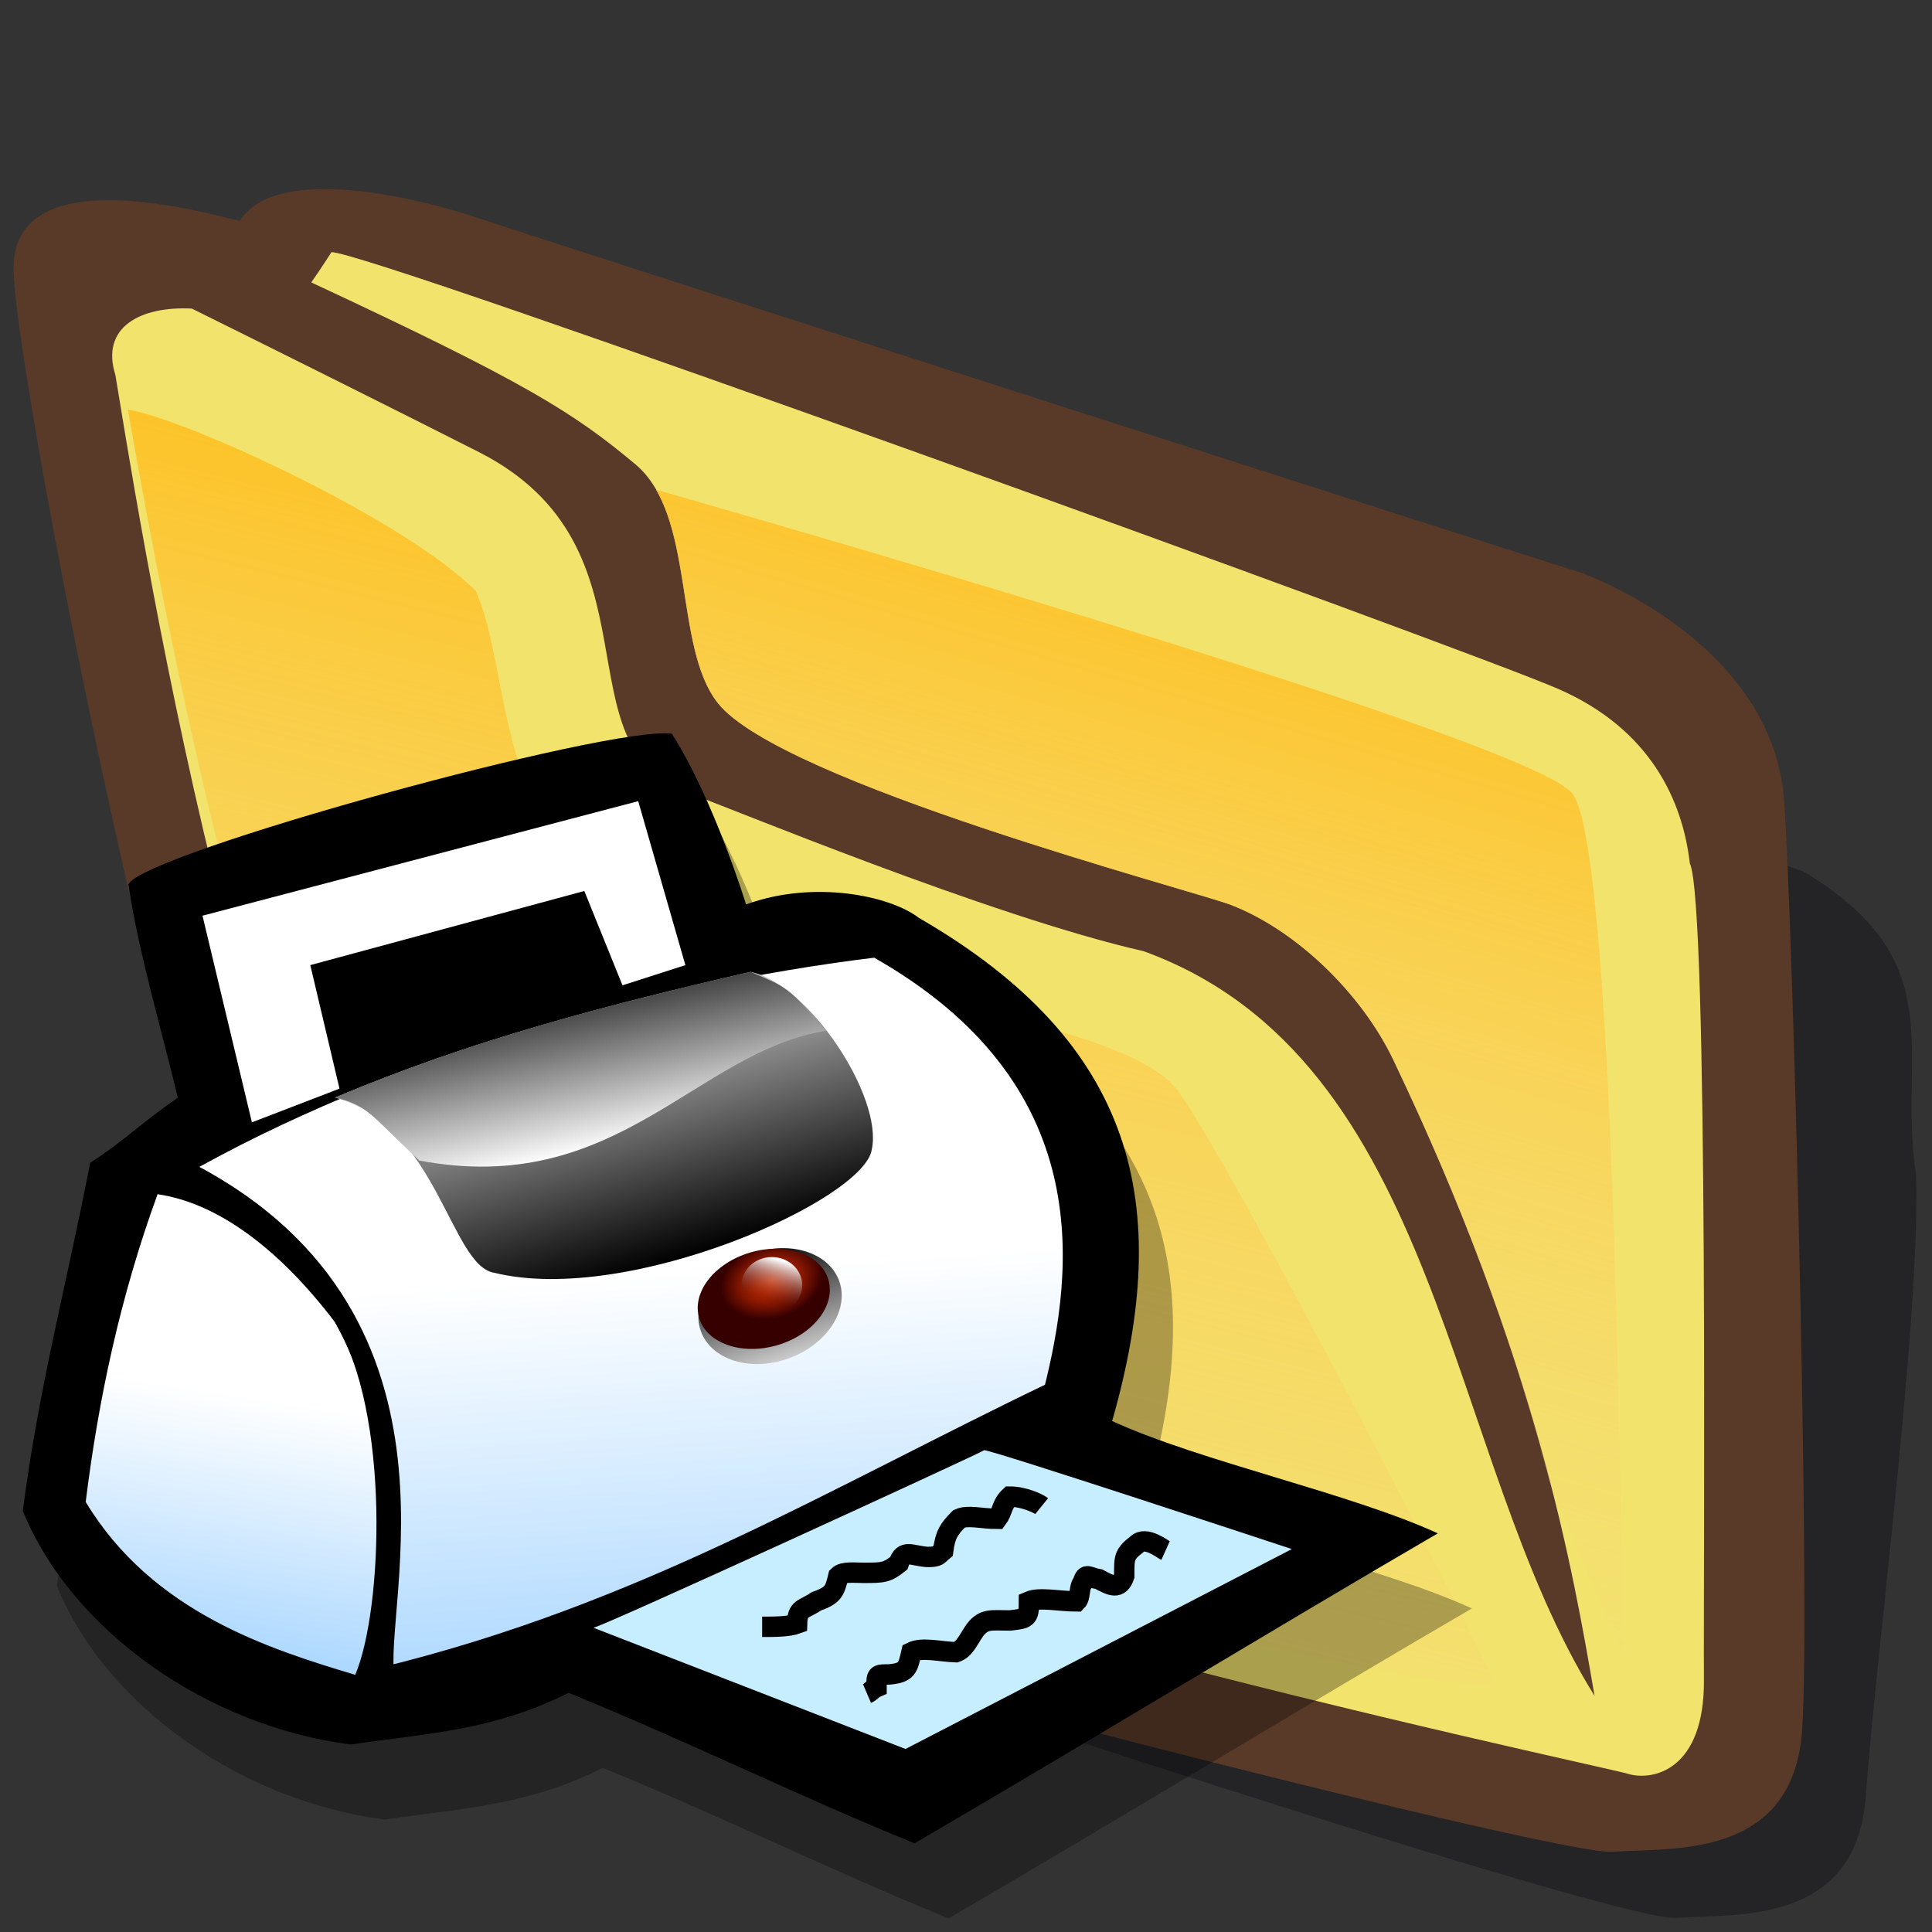 <?xml version="1.0" encoding="UTF-8" standalone="no"?>
<!-- Created with Sodipodi ("http://www.sodipodi.com/") -->

<svg
   xmlns:dc="http://purl.org/dc/elements/1.1/"
   xmlns:cc="http://creativecommons.org/ns#"
   xmlns:rdf="http://www.w3.org/1999/02/22-rdf-syntax-ns#"
   xmlns:svg="http://www.w3.org/2000/svg"
   xmlns="http://www.w3.org/2000/svg"
   xmlns:xlink="http://www.w3.org/1999/xlink"
   xmlns:sodipodi="http://sodipodi.sourceforge.net/DTD/sodipodi-0.dtd"
   xmlns:inkscape="http://www.inkscape.org/namespaces/inkscape"
   version="1"
   x="0"
   y="0"
   width="90"
   height="90"
   id="folder_svg_svg548"
   sodipodi:version="0.32"
   sodipodi:docname="folder-print.svg"
   inkscape:version="0.47+devel r9192 custom"
   inkscape:output_extension="org.inkscape.output.svg.inkscape">
  <rect width="100%" height="100%" fill="#333333" stroke="none"/>
  <sodipodi:namedview
     id="base"
     inkscape:zoom="2.2611111"
     inkscape:cx="51.163983"
     inkscape:cy="66.5047"
     inkscape:window-width="795"
     inkscape:window-height="724"
     inkscape:window-x="402"
     inkscape:window-y="154"
     inkscape:current-layer="folder_svg_svg548"
     showgrid="false"
     showguides="true"
     inkscape:guide-bbox="true"
     inkscape:window-maximized="0" />
  <defs
     id="defs550">
    <linearGradient
       spreadMethod="pad"
       gradientUnits="objectBoundingBox"
       id="linearGradient3340"
       y2="0"
       x2="1"
       y1="0"
       x1="0">
      <stop
         id="stop3342"
         offset="0"
         style="stop-color:#ffb700;stop-opacity:1" />
      <stop
         id="stop3344"
         offset="1"
         style="stop-color:#ffd58f;stop-opacity:0;" />
    </linearGradient>
    <linearGradient
       inkscape:collect="always"
       xlink:href="#linearGradient3340"
       id="linearGradient3387"
       gradientUnits="userSpaceOnUse"
       gradientTransform="matrix(1.051,-0.149,0.172,1.499,-28.785,5.713)"
       spreadMethod="pad"
       x1="85.638"
       y1="17.444"
       x2="73.916"
       y2="54.628" />
    <linearGradient
       inkscape:collect="always"
       xlink:href="#linearGradient3340"
       id="linearGradient3296"
       gradientUnits="userSpaceOnUse"
       spreadMethod="pad"
       x1="60.645"
       y1="19.296"
       x2="35.371"
       y2="69.143" />
    <linearGradient
       gradientTransform="scale(0.778,1.286)"
       spreadMethod="pad"
       gradientUnits="userSpaceOnUse"
       y2="44.957"
       x2="21.007"
       y1="70.61"
       x1="18.575"
       id="linearGradient588"
       xlink:href="#linearGradient585" />
    <linearGradient
       gradientTransform="scale(1.107,0.903)"
       spreadMethod="pad"
       gradientUnits="userSpaceOnUse"
       y2="55.267"
       x2="34.339"
       y1="112.428"
       x1="38.968"
       id="linearGradient584"
       xlink:href="#linearGradient585" />
    <linearGradient
       spreadMethod="pad"
       gradientUnits="userSpaceOnUse"
       y2="68.907"
       x2="39.54"
       y1="59.184"
       x1="39.173"
       id="linearGradient580"
       xlink:href="#linearGradient562"
       gradientTransform="scale(1.181,0.847)" />
    <radialGradient
       gradientTransform="scale(1.181,0.847)"
       spreadMethod="pad"
       gradientUnits="userSpaceOnUse"
       r="2.88"
       fy="62.035"
       fx="39.977"
       cy="62.035"
       cx="39.977"
       id="radialGradient573"
       xlink:href="#linearGradient569" />
    <linearGradient
       spreadMethod="pad"
       gradientUnits="userSpaceOnUse"
       y2="54.509"
       x2="48.923"
       y1="51.591"
       x1="49.883"
       id="linearGradient568"
       xlink:href="#linearGradient576"
       gradientTransform="scale(1.039,0.962)" />
    <linearGradient
       gradientTransform="scale(1.588,0.63)"
       spreadMethod="pad"
       gradientUnits="userSpaceOnUse"
       y2="60.753"
       x2="33.76"
       y1="44.997"
       x1="24.987"
       id="linearGradient567"
       xlink:href="#linearGradient562" />
    <linearGradient
       gradientTransform="scale(1.323,0.756)"
       spreadMethod="pad"
       gradientUnits="userSpaceOnUse"
       y2="42.389"
       x2="18.436"
       y1="65.83"
       x1="30.592"
       id="linearGradient565"
       xlink:href="#linearGradient562" />
    <linearGradient
       id="linearGradient562">
      <stop
         id="stop563"
         offset="0"
         style="stop-color:#000;stop-opacity:1;" />
      <stop
         id="stop564"
         offset="1"
         style="stop-color:#fff;stop-opacity:1;" />
    </linearGradient>
    <linearGradient
       id="linearGradient569">
      <stop
         id="stop570"
         offset="0"
         style="stop-color:#ff3a00;stop-opacity:1;" />
      <stop
         id="stop571"
         offset="1"
         style="stop-color:#370000;stop-opacity:1;" />
    </linearGradient>
    <linearGradient
       id="linearGradient576">
      <stop
         id="stop577"
         offset="0"
         style="stop-color:#ffffff;stop-opacity:1;" />
      <stop
         id="stop578"
         offset="1"
         style="stop-color:#370000;stop-opacity:0;" />
    </linearGradient>
    <linearGradient
       id="linearGradient585">
      <stop
         id="stop586"
         offset="0"
         style="stop-color:#5cb2ff;stop-opacity:1;" />
      <stop
         id="stop587"
         offset="1"
         style="stop-color:#ffffff;stop-opacity:1;" />
    </linearGradient>
  </defs>
  <path
     d="M 32.508 12.161 C 32.039 12.005 25.32 7.942 25.008 12.942 C 24.695 17.942 23.743 54.423 26.243 59.423 C 27.337 62.548 30.15 67.236 35.15 70.517 C 39.212 73.174 62.975 88.092 64.85 88.248 C 66.725 88.404 70.632 89.654 71.413 84.342 C 72.194 79.029 74.993 64.745 75.353 59.003 C 75.197 53.847 77.386 50.41 72.827 45.803 C 69.702 43.928 38.268 19.41 36.549 18.316 C 34.83 17.223 33.397 16.686 32.508 12.161 z "
     transform="matrix(1.419,-0.201,0.128,1.111,-25.22,4.335)"
     style="font-size:12;fill:#000009;fill-opacity:0.301;fill-rule:evenodd;stroke-width:1pt;"
     id="folder_svg_path783"
     sodipodi:nodetypes="cccccccccc" />
  <path
     d="M 27.344 9.062 C 26.875 8.906 20.156 4.844 19.844 9.844 C 19.531 14.844 21.795 51.43 24.295 56.43 C 25.389 59.555 28.201 64.243 33.201 67.524 C 37.264 70.18 63.75 84.219 65.625 84.375 C 67.5 84.531 71.406 85.781 72.188 80.469 C 72.969 75.156 75.224 42.41 75.067 41.316 C 74.911 36.16 71.161 32.722 69.443 31.472 C 66.318 29.597 36.719 11.406 35 10.312 C 33.281 9.219 28.75 6.875 27.344 9.062 z "
     transform="matrix(1.419,-0.201,0.128,1.111,-28.785,5.713)"
     style="font-size:12;fill:#593a28;fill-rule:evenodd;stroke-width:1pt"
     id="folder_svg_path554"
     sodipodi:nodetypes="cccccccccc" />
  <path
     style="font-size:12;fill:#f1e36c;fill-rule:evenodd;stroke-width:1pt;fill-opacity:1"
     d="M 15.438 11.75 C 15.438 11.75 14.955 12.509 14.5 13.156 C 24.461 17.798 26.706 19.21 29.594 21.625 C 32.431 23.998 31.349 30.106 33.438 32.75 C 36.36 36.451 55.605 41.488 57.344 42.156 C 60.342 43.31 63.408 46.24 64.906 49.375 C 71.606 63.391 73.261 73.085 74.281 79 C 67.319 67.834 67.183 49.38 53.281 44.312 C 46.109 42.681 33.828 37.555 32.062 36.938 C 25.891 34.778 31.054 25.506 22.312 21.062 C 18.921 19.339 13.113 16.443 8.938 14.375 C 6.559 14.254 4.669 15.228 5.375 17.469 C 6.056 21.428 11.851 59.879 20.812 65.312 C 29.791 72.86 74.644 82.261 75.812 82.625 C 76.981 82.989 79.41 82.477 79.375 78.25 C 79.34 74.023 79.603 42.033 78.719 40.219 C 78.379 37.269 76.864 33.959 72.594 32.094 C 68.324 30.229 16.768 11.562 15.438 11.75 z "
     id="folder_svg_path552" />
  <path
     style="font-size:12;fill:url(#linearGradient3387);fill-rule:evenodd;stroke-width:1pt;fill-opacity:1.0"
     d="M 30.562 22.812 C 32.196 25.628 31.637 30.469 33.438 32.75 C 36.36 36.451 55.605 41.488 57.344 42.156 C 60.342 43.31 63.408 46.24 64.906 49.375 C 68.72 57.353 70.861 63.879 72.219 69.156 C 74.238 73.908 75.66 77.491 75.625 77.188 C 75.525 76.32 75.363 39.668 73.25 36.969 C 71.431 34.645 39.764 25.452 30.562 22.812 z "
     id="folder_svg_path562" />
  <path
     style="font-size:12;fill:url(#linearGradient3296);fill-rule:evenodd;stroke-width:1pt;fill-opacity:1"
     d="M 32.24 16.359 C 34.047 17.053 40.75 22.484 42.798 25.863 C 43.682 29.398 42.428 36.187 46.847 40.165 C 51.267 44.142 62.067 47.05 63.613 50.585 C 65.16 54.121 71.143 74.693 71.585 76.682 C 72.027 78.67 38.456 61.383 37.351 56.301 C 35.68 51.117 33.345 40.666 32.24 16.359 z "
     id="folder_svg_path635"
     transform="matrix(1.419,-0.201,0.128,1.111,-41.885,7.389)"
     sodipodi:nodetypes="ccccccc" />
  <g
     id="g3419"
     transform="matrix(0.766,0,0,0.766,0.229,28.106)">
    <path
       transform="matrix(0.931,0,0,0.931,2.343,-0.949)"
       sodipodi:nodetypes="ccccccccccccc"
       id="path592"
       d="M 5.282,42.465 C 3.668,50.73 1.907,57.234 0.88,65.205 4.108,73.128 13.057,79.29 22.3,80.464 27.289,79.73 31.544,79.583 36.532,77.089 44.112,80.17 51.545,83.838 59.126,86.919 69.298,81.002 83.138,72.59 93.31,66.672 87.539,64.032 77.807,61.978 72.036,59.337 76.096,45.154 73.552,34.64 59.419,26.473 57.512,25.006 52.524,23.979 48.122,25.593 c 0,0 -2.054,-6.749 -4.842,-11.15 -3.961,-0.587 -34.478,7.776 -35.505,9.83 0.685,4.597 2.25,9.781 3.228,13.938 -2.788,1.956 -3.374,2.739 -5.722,4.255 z"
       style="fill:#000000;fill-opacity:0.3;fill-rule:evenodd;stroke:none"
       inkscape:connector-curvature="0" />
    <path
       transform="matrix(0.931,0,0,0.931,0.269,-5.514)"
       sodipodi:nodetypes="ccccccccccccc"
       id="path561"
       d="M 5.282,42.465 C 3.668,50.73 1.907,57.234 0.88,65.205 4.108,73.128 13.057,79.29 22.3,80.464 27.289,79.73 31.544,79.583 36.532,77.089 44.112,80.17 51.545,83.838 59.126,86.919 69.298,81.002 83.138,72.59 93.31,66.672 87.539,64.032 77.807,61.978 72.036,59.337 76.096,45.154 73.552,34.64 59.419,26.473 57.512,25.006 52.524,23.979 48.122,25.593 c 0,0 -2.054,-6.749 -4.842,-11.15 -3.961,-0.587 -34.478,7.776 -35.505,9.83 0.685,4.597 2.25,9.781 3.228,13.938 -2.788,1.956 -3.374,2.739 -5.722,4.255 z"
       style="fill:#000000;fill-opacity:1;fill-rule:evenodd;stroke:none"
       inkscape:connector-curvature="0" />
    <path
       transform="matrix(0.931,0,0,0.931,0.269,-5.514)"
       id="path556"
       d="M 38.146,72.835 58.539,80.757 83.774,67.7 c 0,0 -19.953,-6.602 -20.1,-6.455 -0.147,0.147 -25.381,11.737 -25.528,11.59 z"
       style="fill:#c7eeff;fill-opacity:1;fill-rule:evenodd;stroke:none"
       inkscape:connector-curvature="0" />
    <path
       transform="matrix(0.931,0,0,0.931,0.269,-5.514)"
       sodipodi:nodetypes="ccccc"
       id="path557"
       d="M 9.683,44.519 C 7.238,51.219 5.82,57.919 4.988,64.618 9.341,71.856 17.068,74.253 22.594,75.915 24.404,71.661 24.892,58.75 21.273,52.881 17.703,48.187 13.693,45.106 9.683,44.519 z"
       style="fill:url(#linearGradient588);fill-opacity:1;fill-rule:evenodd;stroke:none"
       inkscape:connector-curvature="0" />
    <path
       transform="matrix(0.931,0,0,0.931,0.269,-5.514)"
       sodipodi:nodetypes="ccccc"
       id="path559"
       d="M 11.004,42.758 C 30.174,52.148 23.67,71.514 24.501,76.062 41.471,71.905 53.746,64.374 68.222,57.429 70.227,49.507 71.792,36.89 56.632,28.38 41.276,30.239 24.306,35.178 11.004,42.758 z"
       style="fill:url(#linearGradient584);fill-opacity:1;fill-rule:evenodd;stroke:#000000;stroke-width:1pt;stroke-linecap:butt;stroke-linejoin:miter;stroke-opacity:1"
       inkscape:connector-curvature="0" />
    <path
       transform="matrix(0.931,0,0,0.931,0.269,-5.514)"
       sodipodi:nodetypes="ccccc"
       id="path558"
       d="m 21.273,38.21 c 6.7,1.761 7.531,11.004 10.417,11.444 8.803,2.152 24.208,-4.793 24.648,-8.069 0.734,-3.423 -4.108,-10.808 -7.923,-11.59 -9.341,2.152 -18.241,4.45 -27.142,8.216 z"
       style="fill:url(#linearGradient565);fill-opacity:1;fill-rule:evenodd;stroke:none"
       inkscape:connector-curvature="0" />
    <path
       transform="matrix(0.931,0,0,0.931,0.269,-5.514)"
       sodipodi:nodetypes="cccccccc"
       id="path560"
       d="m 15.845,39.824 -3.228,-13.498 28.462,-7.482 3.081,10.71 -4.108,1.32 -2.494,-6.162 -17.899,4.842 1.907,8.069"
       style="fill:#ffffff;fill-opacity:1;fill-rule:evenodd;stroke:none"
       inkscape:connector-curvature="0" />
    <path
       transform="matrix(0.931,0,0,0.931,0.269,-5.514)"
       sodipodi:nodetypes="ccccc"
       id="path566"
       d="m 21.273,38.21 c 2.135,0.464 2.389,1.208 5.505,4.108 12.911,2.445 18.058,-7.106 26.567,-8.475 -2.534,-2.905 -2.436,-2.773 -4.931,-3.849 -9.341,2.152 -18.241,4.45 -27.142,8.216 z"
       style="fill:url(#linearGradient567);fill-opacity:1;fill-rule:evenodd;stroke:none"
       inkscape:connector-curvature="0" />
    <path
       id="path581-9"
       d="m 50.763,53.542 c 0,1.741 -1.972,3.154 -4.401,3.154 -2.43,0 -4.401,-1.413 -4.401,-3.154 0,-1.741 1.972,-3.154 4.401,-3.154 2.43,0 4.401,1.413 4.401,3.154 z"
       style="font-size:12px;fill:url(#linearGradient580);fill-rule:evenodd;stroke-width:1pt"
       transform="matrix(0.969,-0.305,0.286,1.033,-13.707,1.57)"
       inkscape:connector-curvature="0" />
    <path
       id="path583"
       d="m 50.763,53.542 c 0,1.741 -1.972,3.154 -4.401,3.154 -2.43,0 -4.401,-1.413 -4.401,-3.154 0,-1.741 1.972,-3.154 4.401,-3.154 2.43,0 4.401,1.413 4.401,3.154 z"
       style="font-size:12px;fill:url(#radialGradient573);fill-rule:evenodd;stroke-width:1pt"
       transform="matrix(0.893,-0.263,0.263,0.893,-9.333,6.677)"
       inkscape:connector-curvature="0" />
    <path
       id="path582-9"
       d="m 52.524,51.047 c 0,1.012 -0.887,1.834 -1.981,1.834 -1.093,0 -1.981,-0.822 -1.981,-1.834 0,-1.012 0.887,-1.834 1.981,-1.834 1.093,0 1.981,0.822 1.981,1.834 z"
       style="font-size:12px;fill:url(#linearGradient568);fill-rule:evenodd;stroke-width:1pt"
       transform="matrix(0.931,0,0,0.931,-0.414,-6.06)"
       inkscape:connector-curvature="0" />
    <path
       transform="matrix(0.931,0,0,0.931,0.269,-5.514)"
       id="path589-4"
       d="m 75.525,67.799 c -0.178,-0.08 -1.299,-0.983 -1.867,-0.415 -0.859,0.666 -0.83,0.861 -0.83,2.075 -0.309,0.927 -0.874,0.632 -1.66,0.207 -0.651,-0.098 -0.868,-0.472 -1.037,0.207 -0.277,0.277 -0.138,0.968 -0.415,1.245 -1.076,0 -2.44,-0.295 -3.112,0 0,1.124 -0.147,1.113 -1.245,1.245 -1.226,0 -1.675,-0.15 -2.282,0.622 -0.462,0.674 -0.67,1.253 -1.245,1.452 -1.02,-0.032 -2.203,-0.351 -2.905,0 -0.236,1.004 -0.262,1.344 -1.452,1.452 -0.835,0 -0.83,-0.005 -0.83,0.83 -0.309,0.132 -0.314,0.283 -0.623,0.415"
       style="fill:none;stroke:#000000;stroke-width:1pt;stroke-linecap:butt;stroke-linejoin:miter;stroke-opacity:1"
       inkscape:connector-curvature="0" />
    <path
       transform="matrix(0.931,0,0,0.931,-1.856,-6.093)"
       id="path590"
       d="M 69.715,65.517 C 69.496,65.339 68.547,64.894 67.64,64.894 c -0.544,0.503 -0.464,0.964 -0.83,1.452 -1.022,0 -1.913,-0.272 -2.49,0 -0.676,0.676 -0.897,1.035 -1.037,2.075 -0.371,0.303 -0.285,0.415 -1.038,0.415 -1.055,-0.078 -1.552,-0.529 -1.867,0.415 -0.766,0.606 -0.998,0.623 -2.282,0.623 -0.623,0 -1.349,-0.104 -1.66,0.207 -0.246,1.045 -0.36,1.263 -1.452,1.66 -0.844,0.576 -1.214,0.388 -1.245,1.452 -0.555,0.203 -1.438,0.207 -2.282,0.207"
       style="fill:none;stroke:#000000;stroke-width:1pt;stroke-linecap:butt;stroke-linejoin:miter;stroke-opacity:1"
       inkscape:connector-curvature="0" />
  </g>
</svg>
